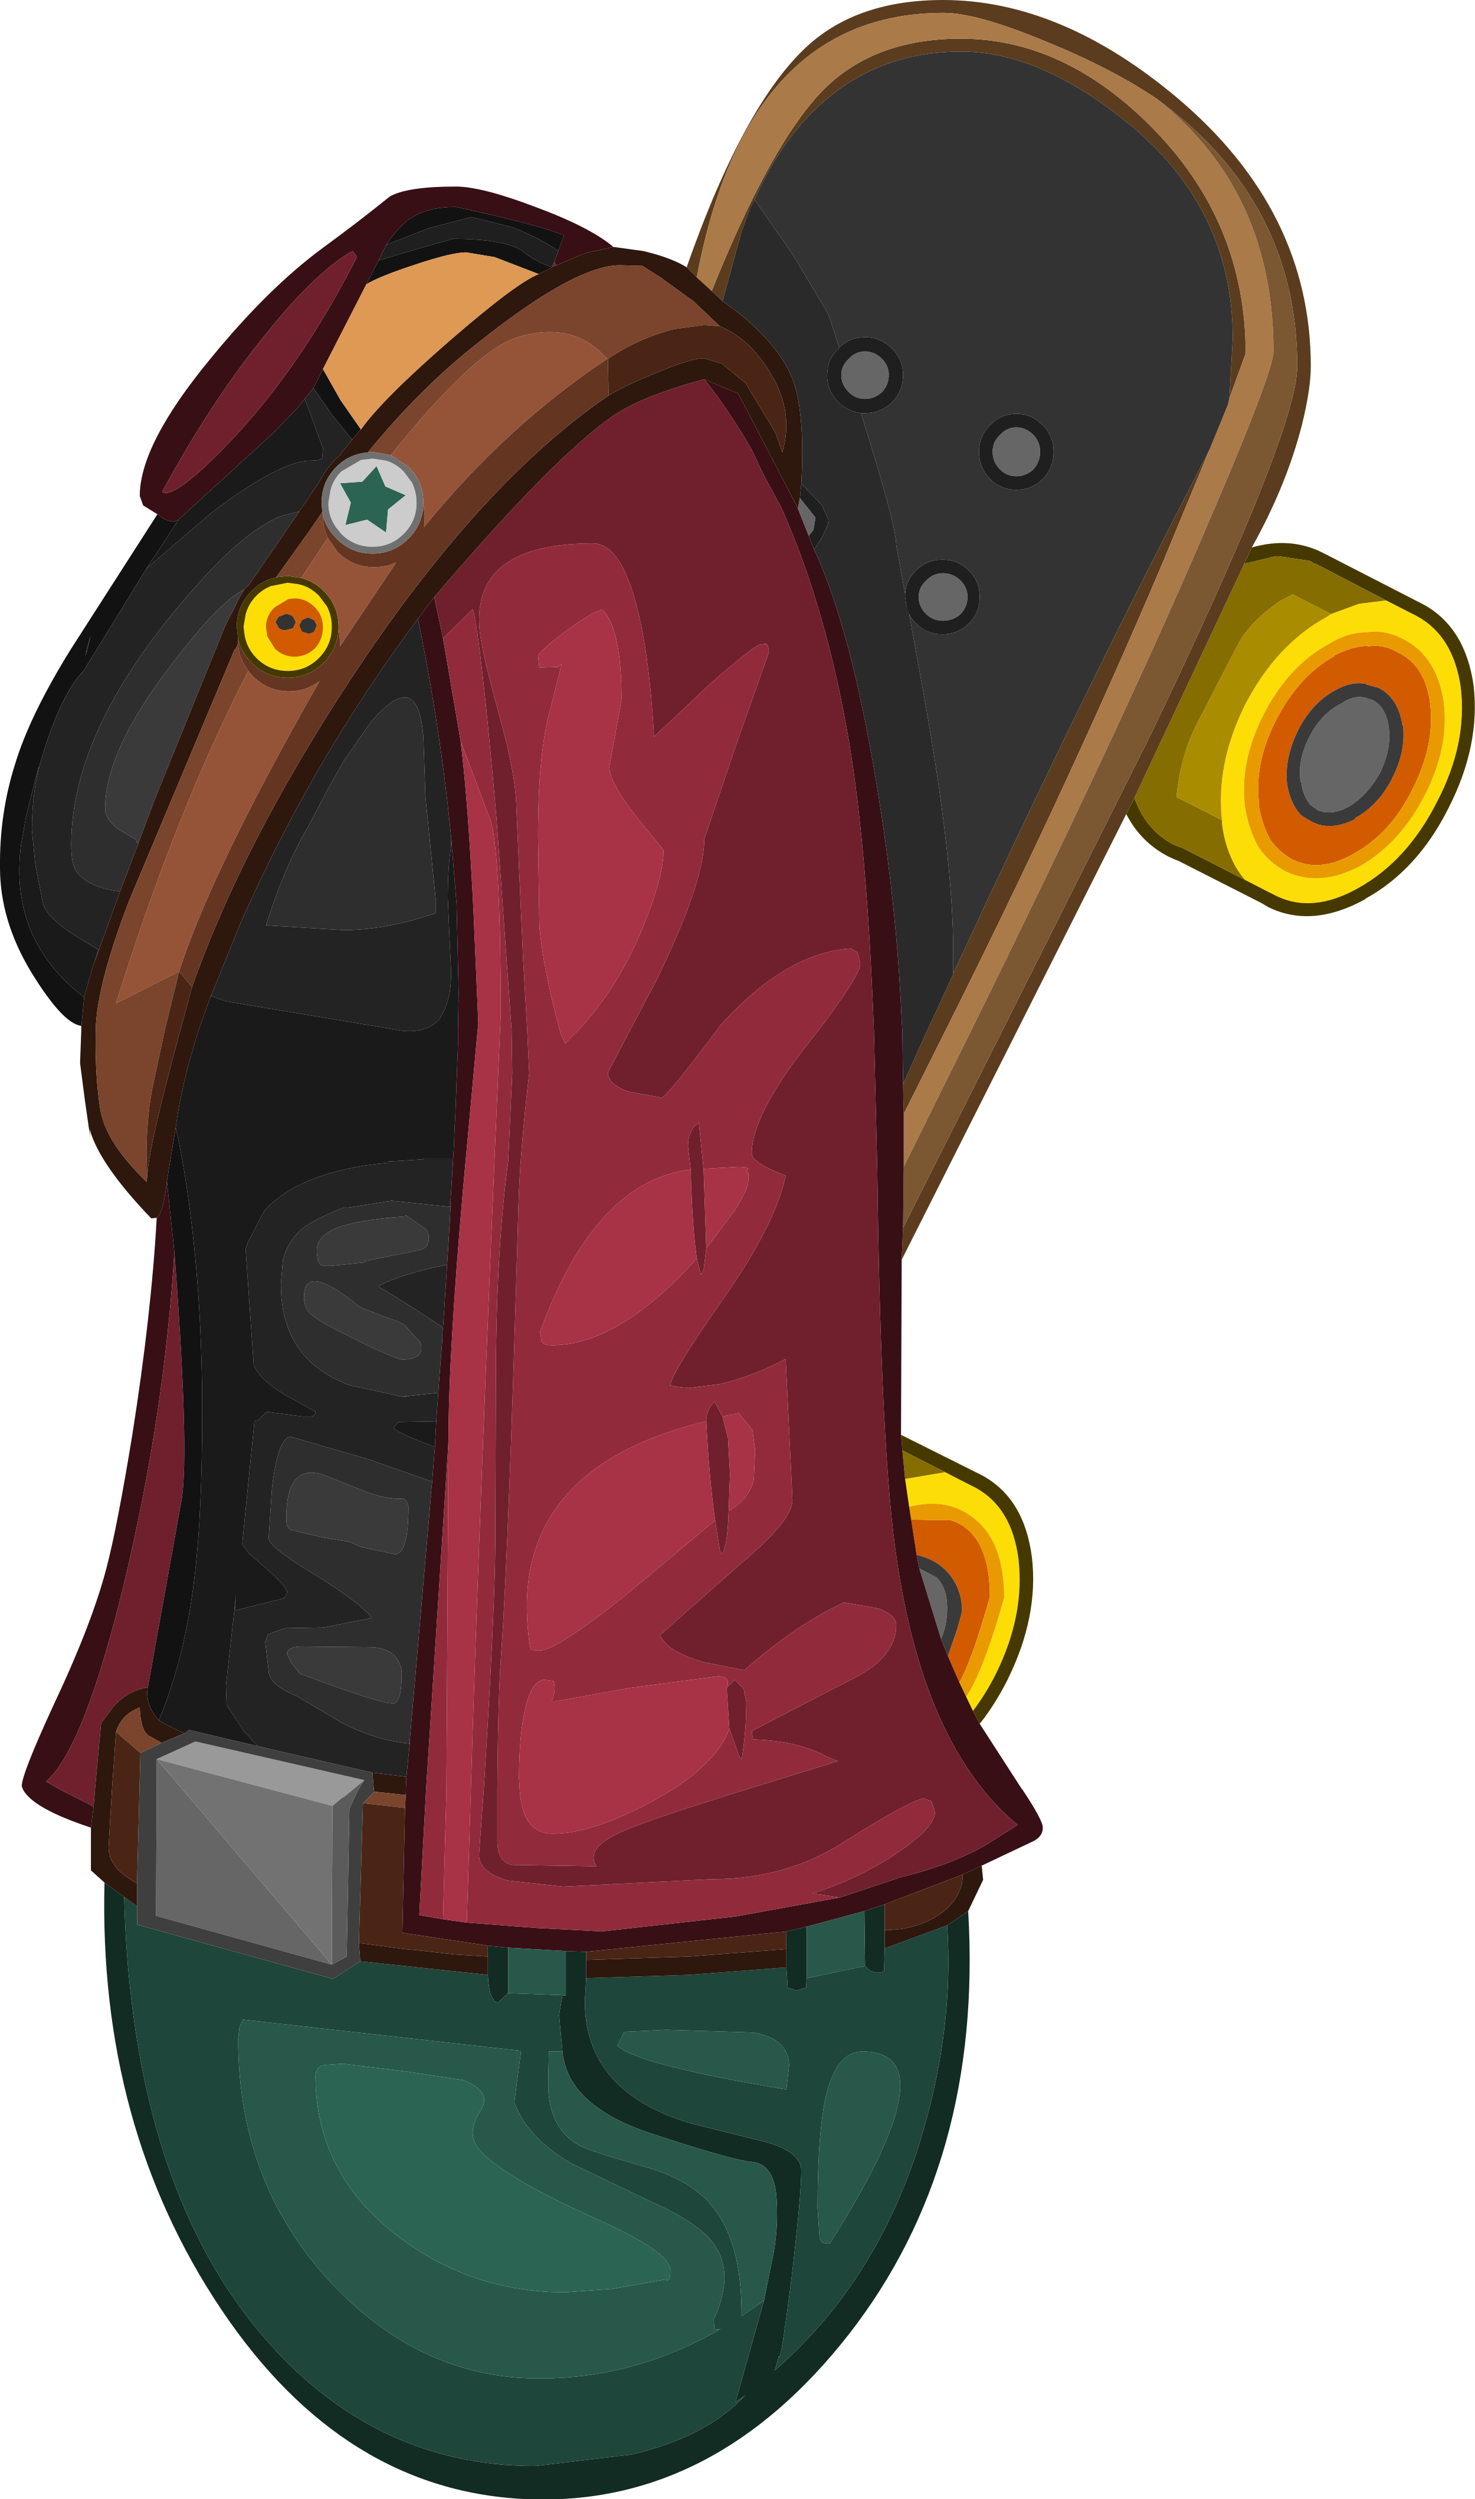 <?xml version="1.0" encoding="UTF-8" standalone="no"?>
<svg xmlns:ffdec="https://www.free-decompiler.com/flash" xmlns:xlink="http://www.w3.org/1999/xlink" ffdec:objectType="shape" height="184.2px" width="108.7px" xmlns="http://www.w3.org/2000/svg">
  <g transform="matrix(1.0, 0.0, 0.0, 1.0, 32.4, 146.55)">
    <path d="M26.4 -109.1 L26.55 -109.85 27.7 -108.4 27.55 -107.5 27.2 -107.05 26.4 -109.05 26.4 -109.1 M31.35 -120.65 Q32.05 -120.65 32.6 -120.1 33.1 -119.6 33.1 -118.9 33.1 -118.2 32.6 -117.65 32.05 -117.15 31.35 -117.15 30.65 -117.15 30.15 -117.65 29.6 -118.2 29.6 -118.9 29.6 -119.6 30.15 -120.1 30.65 -120.65 31.35 -120.65 M41.3 -114.5 Q41.8 -115.05 42.5 -115.05 43.2 -115.05 43.75 -114.5 44.25 -114.0 44.25 -113.25 44.25 -112.5 43.75 -111.95 43.2 -111.45 42.5 -111.45 41.8 -111.45 41.3 -111.95 40.75 -112.5 40.75 -113.25 40.75 -114.0 41.3 -114.5 M38.4 -103.75 Q38.9 -103.25 38.9 -102.55 38.9 -101.85 38.4 -101.3 37.85 -100.8 37.1 -100.8 36.35 -100.8 35.85 -101.3 35.3 -101.85 35.3 -102.55 35.3 -103.25 35.85 -103.75 36.35 -104.3 37.1 -104.3 37.85 -104.3 38.4 -103.75 M68.15 -95.15 L68.75 -94.95 Q69.75 -94.45 69.95 -92.9 70.15 -91.35 69.3 -89.6 68.4 -87.95 67.0 -87.1 65.7 -86.4 64.7 -86.85 L64.15 -87.25 Q63.6 -87.95 63.5 -88.9 L63.45 -88.95 Q63.2 -90.5 64.1 -92.25 64.95 -93.95 66.45 -94.7 67.35 -95.3 68.1 -95.15 L68.15 -95.15 M35.35 -30.95 L36.6 -30.3 Q37.4 -29.55 37.4 -28.0 37.4 -26.8 36.95 -25.75 L35.35 -30.95 M-7.95 -1.75 L-20.9 -5.35 -20.85 -16.9 -7.95 -1.75" fill="#666666" fill-rule="evenodd" stroke="none"/>
    <path d="M69.75 -102.3 L72.0 -101.15 Q74.7 -99.7 75.25 -95.9 75.75 -91.75 73.5 -87.45 71.3 -83.1 67.7 -81.1 64.25 -79.15 61.5 -80.6 L61.0 -80.85 59.35 -81.7 Q58.7 -82.45 58.3 -83.4 57.8 -84.55 57.65 -85.9 L57.65 -86.1 Q57.2 -90.25 59.35 -94.6 61.65 -99.05 65.4 -101.1 L65.7 -101.3 67.75 -102.05 69.75 -102.3 M65.45 -99.05 Q62.5 -97.4 60.7 -93.85 58.95 -90.4 59.35 -87.1 59.6 -85.5 60.3 -84.2 61.05 -83.0 62.4 -82.3 64.9 -81.15 67.9 -82.75 70.85 -84.5 72.6 -87.95 74.4 -91.45 74.0 -94.75 73.5 -98.2 71.0 -99.45 69.7 -100.15 68.3 -99.95 66.9 -99.95 65.45 -99.05 M34.3 -37.55 L37.25 -38.05 Q38.4 -37.45 39.5 -36.9 42.15 -35.45 42.65 -31.7 43.15 -27.55 41.0 -23.2 40.25 -21.7 39.3 -20.45 L38.8 -21.5 Q40.05 -23.3 41.6 -28.8 41.6 -33.0 39.3 -34.7 37.4 -36.2 34.6 -35.5 L34.3 -37.55 M-13.5 -102.65 Q-13.05 -103.1 -12.45 -103.35 L-11.2 -103.6 -10.45 -103.5 Q-9.6 -103.35 -8.9 -102.65 L-8.3 -101.85 Q-7.95 -101.15 -7.95 -100.35 -7.95 -99.0 -8.9 -98.05 -9.85 -97.1 -11.2 -97.1 -12.55 -97.1 -13.5 -98.05 L-13.55 -98.1 Q-14.3 -98.9 -14.4 -99.95 L-14.45 -100.35 -14.3 -101.25 Q-14.1 -102.05 -13.5 -102.65 M-12.15 -101.8 Q-12.8 -101.2 -12.8 -100.3 L-12.7 -99.65 -12.15 -98.75 Q-11.55 -98.15 -10.7 -98.15 -9.85 -98.15 -9.2 -98.75 -8.6 -99.4 -8.6 -100.3 -8.6 -101.2 -9.2 -101.8 -9.85 -102.45 -10.7 -102.45 L-11.15 -102.4 -12.15 -101.8" fill="#fcde06" fill-rule="evenodd" stroke="none"/>
    <path d="M70.95 -93.1 Q70.65 -95.1 69.2 -95.85 L68.3 -96.1 68.25 -96.15 Q67.15 -96.35 65.95 -95.65 64.25 -94.7 63.25 -92.7 62.25 -90.65 62.45 -88.8 62.65 -87.4 63.45 -86.5 L63.5 -86.45 64.25 -86.0 Q65.65 -85.25 67.5 -86.2 L67.45 -86.25 Q69.2 -87.2 70.2 -89.2 71.2 -91.15 71.0 -93.05 L70.95 -93.1 M71.7 -88.4 Q70.1 -85.15 67.4 -83.65 64.9 -82.2 62.85 -83.2 61.8 -83.8 61.2 -84.7 60.6 -85.8 60.35 -87.25 L60.4 -87.2 Q60.0 -90.25 61.6 -93.4 63.3 -96.75 65.95 -98.2 L65.95 -98.25 Q67.2 -98.9 68.35 -98.95 L68.4 -98.9 Q69.5 -99.1 70.55 -98.5 72.65 -97.55 73.0 -94.65 73.35 -91.65 71.7 -88.4 M35.15 -31.95 L34.75 -34.55 37.7 -34.5 Q40.55 -33.55 40.55 -28.85 39.2 -24.1 38.3 -22.55 L37.45 -24.5 38.15 -26.5 38.5 -27.8 Q38.5 -29.15 37.8 -30.2 36.9 -31.55 35.15 -31.95 M-12.15 -101.8 L-11.15 -102.4 -10.7 -102.45 Q-9.85 -102.45 -9.2 -101.8 -8.6 -101.2 -8.6 -100.3 -8.6 -99.4 -9.2 -98.75 -9.85 -98.15 -10.7 -98.15 -11.55 -98.15 -12.15 -98.75 L-12.7 -99.65 -12.8 -100.3 Q-12.8 -101.2 -12.15 -101.8 M-10.8 -101.1 Q-11.05 -101.3 -11.35 -101.3 L-11.85 -101.1 -11.9 -101.05 -12.05 -100.8 -12.1 -100.7 -11.85 -100.25 Q-11.65 -100.1 -11.35 -100.1 L-10.8 -100.25 -10.6 -100.7 -10.8 -101.1 M-10.15 -100.0 L-9.7 -99.85 Q-9.45 -99.85 -9.25 -100.0 L-9.05 -100.45 -9.25 -100.85 -9.7 -101.05 -10.15 -100.85 -10.35 -100.45 -10.15 -100.0" fill="#d25b00" fill-rule="evenodd" stroke="none"/>
    <path d="M65.45 -99.05 Q66.9 -99.95 68.3 -99.95 69.7 -100.15 71.0 -99.45 73.5 -98.2 74.0 -94.75 74.4 -91.45 72.6 -87.95 70.85 -84.5 67.9 -82.75 64.9 -81.15 62.4 -82.3 61.05 -83.0 60.3 -84.2 59.6 -85.5 59.35 -87.1 58.95 -90.4 60.7 -93.85 62.5 -97.4 65.45 -99.05 M71.7 -88.4 Q73.35 -91.65 73.0 -94.65 72.65 -97.55 70.55 -98.5 69.5 -99.1 68.4 -98.9 L68.35 -98.95 Q67.2 -98.9 65.95 -98.25 L65.95 -98.2 Q63.3 -96.75 61.6 -93.4 60.0 -90.25 60.4 -87.2 L60.35 -87.25 Q60.6 -85.8 61.2 -84.7 61.8 -83.8 62.85 -83.2 64.9 -82.2 67.4 -83.65 70.1 -85.15 71.7 -88.4 M34.6 -35.5 Q37.4 -36.2 39.3 -34.7 41.6 -33.0 41.6 -28.8 40.05 -23.3 38.8 -21.5 L38.3 -22.55 Q39.2 -24.1 40.55 -28.85 40.55 -33.55 37.7 -34.5 L34.75 -34.55 34.6 -35.5" fill="#e99a00" fill-rule="evenodd" stroke="none"/>
    <path d="M57.65 -86.1 L54.3 -87.8 Q54.6 -90.85 55.8 -93.2 L58.8 -99.0 Q59.7 -100.75 62.0 -102.3 L62.85 -102.75 Q64.3 -102.0 65.7 -101.3 L65.4 -101.1 Q61.65 -99.05 59.35 -94.6 57.2 -90.25 57.65 -86.1" fill="#aa8c00" fill-rule="evenodd" stroke="none"/>
    <path d="M59.85 -106.2 Q62.65 -107.0 65.0 -105.85 L65.1 -105.8 72.5 -102.0 Q75.6 -100.3 76.2 -96.0 76.7 -91.6 74.35 -87.0 72.05 -82.4 68.2 -80.3 L68.25 -80.3 Q64.3 -78.1 61.05 -79.7 L60.55 -80.0 54.45 -83.1 Q54.15 -83.2 53.75 -83.4 L53.65 -83.45 Q51.65 -84.5 50.6 -86.55 L51.2 -87.75 Q52.05 -85.35 54.1 -84.3 L54.2 -84.25 54.75 -84.05 59.35 -81.7 61.0 -80.85 61.5 -80.6 Q64.25 -79.15 67.7 -81.1 71.3 -83.1 73.5 -87.45 75.75 -91.75 75.25 -95.9 74.7 -99.7 72.0 -101.15 L69.75 -102.3 64.65 -104.95 64.55 -105.0 64.45 -105.0 64.25 -105.15 64.15 -105.2 63.9 -105.25 63.85 -105.25 61.85 -105.55 61.75 -105.55 61.6 -105.55 59.3 -105.0 59.85 -106.2 M34.0 -40.8 L40.0 -37.8 Q43.1 -36.1 43.65 -31.75 44.15 -27.4 41.85 -22.75 40.95 -20.95 39.8 -19.5 L39.3 -20.45 Q40.25 -21.7 41.0 -23.2 43.15 -27.55 42.65 -31.7 42.15 -35.45 39.5 -36.9 38.4 -37.45 37.25 -38.05 L34.1 -39.65 34.0 -40.8 M-14.85 -99.45 L-14.95 -100.35 Q-14.95 -101.9 -13.85 -103.0 -13.05 -103.8 -12.05 -104.0 L-11.2 -104.1 -10.2 -103.95 Q-9.25 -103.7 -8.55 -103.0 -7.45 -101.9 -7.45 -100.35 L-7.45 -100.25 Q-7.5 -98.75 -8.55 -97.7 -9.65 -96.6 -11.2 -96.6 -12.75 -96.6 -13.8 -97.65 L-13.85 -97.7 Q-14.55 -98.4 -14.8 -99.2 L-14.85 -99.45 M-13.5 -102.65 Q-14.1 -102.05 -14.3 -101.25 L-14.45 -100.35 -14.4 -99.95 Q-14.3 -98.9 -13.55 -98.1 L-13.5 -98.05 Q-12.55 -97.1 -11.2 -97.1 -9.85 -97.1 -8.9 -98.05 -7.95 -99.0 -7.95 -100.35 -7.95 -101.15 -8.3 -101.85 L-8.9 -102.65 Q-9.6 -103.35 -10.45 -103.5 L-11.2 -103.6 -12.45 -103.35 Q-13.05 -103.1 -13.5 -102.65" fill="#463900" fill-rule="evenodd" stroke="none"/>
    <path d="M70.95 -93.1 L71.0 -93.05 Q71.2 -91.15 70.2 -89.2 69.2 -87.2 67.45 -86.25 L67.5 -86.2 Q65.65 -85.25 64.25 -86.0 L63.5 -86.45 63.45 -86.5 Q62.65 -87.4 62.45 -88.8 62.25 -90.65 63.25 -92.7 64.25 -94.7 65.95 -95.65 67.15 -96.35 68.25 -96.15 L68.3 -96.1 69.2 -95.85 Q70.65 -95.1 70.95 -93.1 M68.15 -95.15 L68.1 -95.15 Q67.35 -95.3 66.45 -94.7 64.95 -93.95 64.1 -92.25 63.2 -90.5 63.45 -88.95 L63.5 -88.9 Q63.6 -87.95 64.15 -87.25 L64.7 -86.85 Q65.7 -86.4 67.0 -87.1 68.4 -87.95 69.3 -89.6 70.15 -91.35 69.95 -92.9 69.75 -94.45 68.75 -94.95 L68.15 -95.15 M35.15 -31.95 Q36.9 -31.55 37.8 -30.2 38.5 -29.15 38.5 -27.8 L38.15 -26.5 37.45 -24.5 36.95 -25.75 Q37.4 -26.8 37.4 -28.0 37.4 -29.55 36.6 -30.3 L35.35 -30.95 35.15 -31.95 M-14.4 -103.1 L-14.7 -102.6 -15.05 -101.9 -15.3 -101.4 -15.75 -100.55 -21.05 -87.5 -22.2 -84.4 -22.35 -84.5 -22.35 -84.65 -23.7 -85.45 Q-24.65 -86.2 -24.65 -86.95 -24.65 -91.25 -19.7 -97.65 -16.25 -102.2 -14.4 -103.1 M-2.5 -57.0 L-1.15 -56.05 Q-0.8 -55.85 -0.8 -55.3 -0.8 -54.65 -1.35 -54.45 L-5.5 -53.6 -5.6 -53.5 -8.0 -53.25 -8.65 -53.25 Q-9.05 -53.45 -9.05 -54.4 -9.05 -55.4 -7.7 -56.0 -6.15 -56.65 -2.5 -56.9 L-2.5 -57.0 M-1.35 -47.2 Q-1.35 -46.35 -2.75 -46.35 -3.1 -46.35 -5.35 -47.4 L-7.55 -48.5 Q-9.1 -49.3 -9.6 -49.8 -10.0 -50.25 -10.0 -50.95 -10.0 -53.6 -5.85 -50.2 L-4.05 -49.5 Q-2.65 -49.05 -2.5 -48.8 L-1.65 -47.85 Q-1.35 -47.65 -1.35 -47.2 M-2.65 -36.1 Q-2.3 -35.8 -2.3 -35.5 -2.3 -32.0 -3.3 -32.0 L-5.85 -32.55 -6.6 -32.9 -8.65 -33.25 -11.0 -33.8 Q-11.3 -33.95 -11.3 -34.65 -11.3 -38.75 -8.55 -37.85 L-5.8 -36.75 Q-3.95 -36.0 -2.65 -36.1 M-5.2 -25.15 Q-3.75 -25.15 -3.15 -24.3 -2.8 -23.8 -2.8 -23.2 -2.8 -21.0 -3.45 -21.0 -4.45 -21.0 -10.3 -23.2 L-10.9 -23.95 -11.25 -24.65 Q-11.25 -25.15 -10.25 -25.2 L-5.2 -25.15" fill="#3a3a3a" fill-rule="evenodd" stroke="none"/>
    <path d="M59.3 -105.0 L61.6 -105.55 61.75 -105.55 61.85 -105.55 63.85 -105.25 63.9 -105.25 64.15 -105.2 64.25 -105.15 64.45 -105.0 64.55 -105.0 64.65 -104.95 69.75 -102.3 67.75 -102.05 65.7 -101.3 Q64.3 -102.0 62.85 -102.75 L62.0 -102.3 Q59.7 -100.75 58.8 -99.0 L55.8 -93.2 Q54.6 -90.85 54.3 -87.8 L57.65 -86.1 57.65 -85.9 Q57.8 -84.55 58.3 -83.4 58.7 -82.45 59.35 -81.7 L54.75 -84.05 54.2 -84.25 54.1 -84.3 Q52.05 -85.35 51.2 -87.75 L59.3 -105.0 M37.25 -38.05 L34.3 -37.55 34.1 -39.65 37.25 -38.05" fill="#856d00" fill-rule="evenodd" stroke="none"/>
    <path d="M37.85 -74.8 Q47.05 -94.7 55.5 -111.0 L56.75 -113.45 53.25 -105.0 Q46.2 -88.4 37.3 -70.65 L34.2 -64.45 34.15 -66.65 35.95 -70.65 36.65 -72.15 37.55 -74.1 37.85 -74.75 37.85 -74.8 M58.2 -117.2 L58.45 -121.6 Q58.45 -131.35 50.45 -137.7 44.1 -142.75 38.45 -142.75 32.6 -142.75 28.4 -139.15 24.95 -136.2 22.85 -131.0 L22.8 -131.0 22.25 -129.5 20.85 -124.35 20.05 -125.1 Q24.45 -136.05 28.3 -139.95 32.05 -143.7 38.4 -143.7 46.0 -143.7 52.45 -137.2 59.4 -130.2 59.4 -120.5 L58.2 -117.2 M18.2 -126.85 Q22.45 -138.95 27.15 -143.2 30.85 -146.55 37.1 -146.55 45.8 -146.55 54.4 -139.3 64.2 -131.0 64.2 -119.55 64.2 -117.9 63.55 -115.25 62.4 -110.75 59.85 -106.2 L59.3 -105.0 51.2 -87.75 50.6 -86.55 34.05 -53.7 34.15 -56.05 41.5 -70.65 52.4 -92.4 Q63.2 -114.85 63.2 -119.55 63.2 -131.75 52.8 -139.3 49.45 -141.55 44.65 -143.5 39.6 -145.6 37.15 -145.6 22.6 -145.6 18.95 -126.1 L18.2 -126.85" fill="#5b3c1e" fill-rule="evenodd" stroke="none"/>
    <path d="M56.75 -113.45 L58.1 -116.75 58.2 -117.2 59.4 -120.5 Q59.4 -130.2 52.45 -137.2 46.0 -143.7 38.4 -143.7 32.05 -143.7 28.3 -139.95 24.45 -136.05 20.05 -125.1 L18.95 -126.1 Q22.6 -145.6 37.15 -145.6 39.6 -145.6 44.65 -143.5 49.45 -141.55 52.8 -139.3 61.45 -132.5 61.45 -120.65 61.45 -119.1 56.15 -106.85 49.95 -92.45 39.2 -70.65 L34.2 -60.55 34.2 -64.45 37.3 -70.65 Q46.2 -88.4 53.25 -105.0 L56.75 -113.45" fill="#ab7a49" fill-rule="evenodd" stroke="none"/>
    <path d="M52.8 -139.3 Q63.2 -131.75 63.2 -119.55 63.2 -114.85 52.4 -92.4 L41.5 -70.65 34.15 -56.05 34.2 -60.55 39.2 -70.65 Q49.95 -92.45 56.15 -106.85 61.45 -119.1 61.45 -120.65 61.45 -132.5 52.8 -139.3" fill="#7b5732" fill-rule="evenodd" stroke="none"/>
    <path d="M29.45 -120.95 L28.65 -123.4 26.05 -127.75 23.2 -131.85 22.85 -131.05 22.85 -131.0 Q24.95 -136.2 28.4 -139.15 32.6 -142.75 38.45 -142.75 44.1 -142.75 50.45 -137.7 58.45 -131.35 58.45 -121.6 L58.2 -117.2 58.1 -116.75 56.75 -113.45 55.5 -111.0 Q47.05 -94.7 37.85 -74.8 L37.85 -76.35 Q37.85 -83.15 35.75 -94.95 L34.6 -101.3 34.4 -101.9 Q34.55 -101.15 35.1 -100.6 35.9 -99.8 37.05 -99.8 38.2 -99.8 39.0 -100.6 39.8 -101.4 39.8 -102.55 39.8 -103.7 39.0 -104.5 38.2 -105.3 37.05 -105.3 35.9 -105.3 35.1 -104.5 34.3 -103.7 34.3 -102.6 L34.3 -102.8 33.65 -106.35 Q33.65 -107.85 31.05 -116.1 L31.35 -116.1 Q32.5 -116.1 33.35 -116.9 34.15 -117.75 34.15 -118.9 34.15 -120.05 33.35 -120.85 32.5 -121.7 31.35 -121.7 30.25 -121.7 29.45 -120.95 M42.5 -116.05 Q41.35 -116.05 40.55 -115.2 39.75 -114.4 39.75 -113.25 39.75 -112.1 40.55 -111.25 41.35 -110.45 42.5 -110.45 43.65 -110.45 44.45 -111.25 45.25 -112.1 45.25 -113.25 45.25 -114.4 44.45 -115.2 43.65 -116.05 42.5 -116.05 M-10.15 -100.0 L-10.35 -100.45 -10.15 -100.85 -9.7 -101.05 -9.25 -100.85 -9.05 -100.45 -9.25 -100.0 Q-9.45 -99.85 -9.7 -99.85 L-10.15 -100.0 M-10.8 -101.1 L-10.6 -100.7 -10.8 -100.25 -11.35 -100.1 Q-11.65 -100.1 -11.85 -100.25 L-12.1 -100.7 -12.05 -100.8 -11.9 -101.05 -11.85 -101.1 -11.35 -101.3 Q-11.05 -101.3 -10.8 -101.1" fill="#333333" fill-rule="evenodd" stroke="none"/>
    <path d="M29.45 -120.95 Q30.25 -121.7 31.35 -121.7 32.5 -121.7 33.35 -120.85 34.15 -120.05 34.15 -118.9 34.15 -117.75 33.35 -116.9 32.5 -116.1 31.35 -116.1 L31.05 -116.1 Q30.2 -116.2 29.55 -116.75 L29.4 -116.9 29.3 -117.0 Q28.55 -117.8 28.55 -118.9 L28.6 -119.35 28.6 -119.4 Q28.7 -120.1 29.2 -120.65 L29.4 -120.85 29.45 -120.95 M34.3 -102.6 Q34.3 -103.7 35.1 -104.5 35.9 -105.3 37.05 -105.3 38.2 -105.3 39.0 -104.5 39.8 -103.7 39.8 -102.55 39.8 -101.4 39.0 -100.6 38.2 -99.8 37.05 -99.8 35.9 -99.8 35.1 -100.6 34.55 -101.15 34.4 -101.9 L34.3 -102.55 34.3 -102.6 M26.65 -110.9 L28.15 -109.35 28.65 -108.25 Q28.65 -107.6 27.6 -106.05 L27.2 -107.05 27.55 -107.5 27.7 -108.4 26.55 -109.85 26.65 -110.9 M8.3 -126.85 Q7.15 -127.2 5.95 -128.15 4.45 -128.95 1.0 -128.95 L-1.5 -128.25 -4.5 -127.35 -3.95 -128.5 -0.75 -129.75 2.35 -130.55 5.35 -129.8 Q7.4 -129.0 8.75 -128.05 L8.45 -127.25 8.3 -126.9 8.3 -126.85 M31.35 -120.65 Q30.65 -120.65 30.15 -120.1 29.6 -119.6 29.6 -118.9 29.6 -118.2 30.15 -117.65 30.65 -117.15 31.35 -117.15 32.05 -117.15 32.6 -117.65 33.1 -118.2 33.1 -118.9 33.1 -119.6 32.6 -120.1 32.05 -120.65 31.35 -120.65 M38.4 -103.75 Q37.85 -104.3 37.1 -104.3 36.35 -104.3 35.85 -103.75 35.3 -103.25 35.3 -102.55 35.3 -101.85 35.85 -101.3 36.35 -100.8 37.1 -100.8 37.85 -100.8 38.4 -101.3 38.9 -101.85 38.9 -102.55 38.9 -103.25 38.4 -103.75 M41.3 -114.5 Q40.75 -114.0 40.75 -113.25 40.75 -112.5 41.3 -111.95 41.8 -111.45 42.5 -111.45 43.2 -111.45 43.75 -111.95 44.25 -112.5 44.25 -113.25 44.25 -114.0 43.75 -114.5 43.2 -115.05 42.5 -115.05 41.8 -115.05 41.3 -114.5 M42.5 -116.05 Q43.65 -116.05 44.45 -115.2 45.25 -114.4 45.25 -113.25 45.25 -112.1 44.45 -111.25 43.65 -110.45 42.5 -110.45 41.35 -110.45 40.55 -111.25 39.75 -112.1 39.75 -113.25 39.75 -114.4 40.55 -115.2 41.35 -116.05 42.5 -116.05 M-26.0 -98.55 L-26.1 -98.2 -26.0 -98.75 Q-25.45 -100.65 -26.0 -98.55" fill="#1f1f1f" fill-rule="evenodd" stroke="none"/>
    <path d="M27.6 -106.05 Q30.3 -100.25 32.2 -88.75 33.7 -79.75 34.05 -71.3 L34.1 -70.65 34.15 -66.65 34.2 -64.45 34.2 -60.55 34.15 -56.05 34.05 -53.7 34.0 -40.8 34.1 -39.65 34.3 -37.55 34.6 -35.5 34.75 -34.55 35.15 -31.95 35.35 -30.95 36.95 -25.75 37.45 -24.5 38.3 -22.55 38.8 -21.5 39.3 -20.45 39.8 -19.5 42.9 -14.7 42.95 -14.65 Q44.45 -12.4 44.45 -11.85 44.45 -11.2 43.75 -10.85 L39.95 -9.05 38.55 -8.4 32.8 -6.2 31.3 -5.7 27.05 -4.55 25.55 -4.2 10.8 -2.7 9.3 -2.75 5.05 -3.0 3.55 -3.15 -2.75 -4.1 -2.55 -13.3 -2.5 -14.25 -2.45 -15.6 -2.2 -18.05 -2.2 -18.3 -0.65 -36.2 -0.65 -36.45 -0.55 -37.35 -0.35 -39.9 -0.25 -41.8 -0.1 -43.9 -0.05 -44.65 0.2 -47.85 0.2 -48.35 0.25 -48.7 0.55 -53.35 0.6 -54.1 0.75 -56.55 0.8 -57.6 0.8 -58.0 1.0 -61.2 1.05 -62.05 1.1 -63.4 1.15 -64.2 1.35 -69.5 1.35 -70.45 1.35 -70.65 1.4 -73.35 1.25 -79.85 0.85 -84.8 Q0.1 -92.65 -1.6 -100.95 L-0.4 -102.55 0.25 -99.5 1.55 -91.9 Q2.1 -87.45 2.5 -79.25 L2.85 -71.1 2.8 -70.65 1.75 -59.2 Q0.65 -46.75 0.65 -40.3 L-1.0 -14.65 -1.5 -5.4 0.25 -5.1 2.0 -4.85 7.2 -4.45 11.95 -4.2 21.8 -5.3 29.5 -6.7 34.0 -8.2 Q37.5 -9.05 40.05 -10.45 L42.6 -12.05 Q41.2 -13.2 40.05 -14.65 35.35 -20.45 33.7 -31.55 32.5 -39.3 32.25 -60.35 L32.0 -70.65 Q31.5 -83.85 30.2 -91.7 28.55 -101.55 25.2 -109.1 L23.8 -111.7 23.0 -113.4 Q21.4 -116.2 19.5 -118.6 L22.0 -117.55 26.4 -109.1 26.4 -109.05 27.2 -107.05 27.6 -106.05 M-25.7 -11.85 Q-29.95 -13.25 -30.7 -14.65 L-30.8 -14.9 Q-30.8 -15.8 -28.4 -21.0 -25.6 -26.95 -24.55 -31.0 -23.75 -34.05 -22.65 -40.8 -21.25 -49.65 -20.85 -56.8 -20.35 -57.2 -20.1 -59.5 L-19.55 -54.3 Q-20.25 -42.6 -23.15 -30.3 -26.15 -17.75 -29.0 -15.25 L-27.95 -14.65 -25.5 -13.4 -25.7 -11.85 M-20.8 -108.65 L-21.85 -109.3 -22.1 -110.0 Q-22.1 -113.8 -16.9 -120.1 -12.65 -125.3 -8.65 -128.25 -5.85 -130.3 -3.7 -132.05 -2.45 -132.8 1.2 -132.8 3.1 -132.8 7.05 -131.3 11.1 -129.8 12.8 -128.35 L11.0 -127.95 10.75 -127.9 8.6 -127.0 8.45 -127.25 8.75 -128.05 9.15 -129.2 Q7.65 -129.9 1.2 -131.3 -0.9 -131.3 -2.15 -130.45 -2.95 -129.95 -3.95 -128.5 L-4.5 -127.35 -5.4 -125.6 -8.6 -119.35 -9.3 -117.95 -9.95 -117.15 -10.55 -116.4 -12.25 -114.65 -19.25 -108.25 Q-19.8 -107.85 -20.8 -108.65 M-6.4 -128.05 Q-9.05 -126.6 -12.75 -122.0 -16.8 -117.05 -20.45 -110.3 -19.6 -109.65 -15.35 -114.1 -10.2 -119.55 -6.1 -127.6 L-6.4 -128.05" fill="#380f15" fill-rule="evenodd" stroke="none"/>
    <path d="M8.3 -126.9 L8.45 -127.25 8.6 -127.0 8.3 -126.9 M-0.4 -102.55 Q8.3 -112.75 12.7 -115.85 14.85 -117.35 19.5 -118.6 21.4 -116.2 23.0 -113.4 L23.8 -111.7 25.2 -109.1 Q28.55 -101.55 30.2 -91.7 31.5 -83.85 32.0 -70.65 L32.25 -60.35 Q32.5 -39.3 33.7 -31.55 35.35 -20.45 40.05 -14.65 41.2 -13.2 42.6 -12.05 L40.05 -10.45 Q37.5 -9.05 34.0 -8.2 L29.5 -6.7 27.45 -7.0 Q30.7 -8.0 33.6 -9.9 36.5 -11.85 36.5 -13.0 L36.25 -13.8 35.65 -14.0 Q34.45 -13.75 29.65 -10.7 25.45 -8.05 20.05 -8.05 L9.1 -7.5 5.05 -7.95 Q2.9 -8.55 2.9 -9.85 L3.25 -14.65 Q4.05 -27.45 4.1 -32.65 L4.15 -46.75 Q4.25 -55.05 5.05 -60.95 L5.35 -67.5 5.3 -70.65 4.2 -86.1 Q3.05 -99.35 2.45 -101.65 L0.25 -99.5 -0.4 -102.55 M15.0 -99.7 Q13.75 -106.5 11.3 -106.5 2.3 -106.5 2.95 -100.05 3.1 -98.5 4.4 -93.8 5.6 -89.5 5.65 -87.1 L6.15 -75.85 6.45 -70.65 6.6 -67.45 Q5.9 -61.5 5.8 -57.5 5.1 -32.75 4.55 -24.9 4.3 -21.75 4.25 -14.65 L4.25 -10.9 Q4.25 -9.25 5.4 -9.1 L11.55 -9.0 Q10.65 -10.4 13.65 -11.65 15.45 -12.45 22.55 -14.65 L29.35 -16.75 28.6 -17.05 Q26.45 -18.25 23.1 -18.35 L23.0 -18.9 23.15 -19.05 30.4 -22.8 Q33.65 -24.4 33.65 -26.8 33.65 -27.5 32.35 -28.0 L29.8 -28.45 Q26.25 -26.8 22.45 -23.45 L19.45 -24.05 Q16.7 -24.85 16.25 -26.05 L22.3 -31.4 Q26.0 -34.5 26.0 -36.0 L25.5 -46.4 Q23.2 -45.15 20.7 -44.55 L18.35 -44.25 17.4 -44.35 17.0 -44.45 Q17.1 -45.4 20.85 -50.75 24.75 -56.3 25.5 -59.9 23.0 -60.85 23.0 -61.55 23.0 -64.3 27.0 -69.45 L27.95 -70.65 Q31.0 -74.7 31.0 -75.5 L30.8 -76.35 30.3 -76.65 Q25.55 -76.35 20.7 -71.0 L20.45 -70.65 Q16.7 -65.65 16.35 -65.65 L13.9 -66.1 Q12.4 -66.65 12.4 -67.5 L14.05 -70.65 15.95 -74.25 Q19.5 -81.5 19.5 -84.7 L21.9 -91.8 24.25 -98.45 Q24.25 -99.05 24.05 -99.1 L23.6 -99.05 Q23.05 -98.85 20.1 -96.3 L15.8 -92.25 Q15.55 -96.65 15.0 -99.7 M18.5 -60.35 L18.3 -62.05 Q18.3 -63.25 19.1 -63.8 L19.45 -60.4 19.65 -54.55 19.45 -52.95 19.25 -52.6 18.95 -53.8 Q18.6 -56.25 18.5 -60.35 M20.85 -42.15 L21.25 -40.55 21.4 -37.9 21.3 -35.2 Q21.2 -32.3 20.75 -32.0 L20.65 -32.3 20.3 -34.5 Q19.85 -37.7 19.65 -41.8 19.65 -42.65 20.25 -43.25 L20.85 -42.15 M21.35 -19.15 L21.15 -22.15 21.75 -22.75 22.4 -22.1 22.6 -21.1 Q22.6 -18.95 22.25 -16.85 L22.05 -17.15 21.35 -19.15 M-6.4 -128.05 L-6.1 -127.6 Q-10.2 -119.55 -15.35 -114.1 -19.6 -109.65 -20.45 -110.3 -16.8 -117.05 -12.75 -122.0 -9.05 -126.6 -6.4 -128.05 M-19.55 -54.3 Q-18.45 -39.8 -19.0 -36.1 L-21.5 -22.2 Q-23.05 -21.9 -24.05 -20.75 L-24.95 -19.55 -25.4 -14.65 -25.5 -13.4 -27.95 -14.65 -29.0 -15.25 Q-26.15 -17.75 -23.15 -30.3 -20.25 -42.6 -19.55 -54.3" fill="#70202d" fill-rule="evenodd" stroke="none"/>
    <path d="M38.95 -5.7 Q40.05 12.8 30.15 25.5 20.25 38.15 6.6 37.65 -7.05 37.15 -16.1 23.65 -25.15 10.15 -24.7 -7.8 L-23.25 -6.75 Q-22.7 14.0 -13.3 25.3 -5.05 35.2 7.05 35.2 L14.15 34.35 Q19.7 33.05 22.5 30.0 L21.8 30.5 23.9 23.0 24.6 19.55 Q25.0 17.35 24.8 15.15 24.55 12.95 23.05 12.8 21.5 12.65 15.45 10.65 9.4 8.6 9.05 4.65 L8.8 1.95 9.05 0.5 9.3 0.55 9.3 -2.75 10.8 -2.7 10.8 -2.1 10.8 -0.75 10.7 0.95 Q10.7 7.7 18.7 10.0 L24.15 11.35 Q26.65 12.1 26.65 13.4 26.65 15.35 25.9 21.6 25.1 27.85 25.0 27.1 L24.7 28.15 Q32.5 21.35 35.65 10.45 37.9 2.7 37.4 -4.65 L38.95 -5.7 M3.55 -3.15 L5.05 -3.0 5.05 0.35 4.3 1.05 Q3.65 0.95 3.55 -1.0 L3.55 -2.35 3.55 -3.15 M25.55 -4.2 L27.05 -4.55 27.05 -0.75 27.0 -0.05 26.3 0.15 25.65 -0.05 25.55 -1.55 25.55 -2.9 25.55 -4.2 M31.3 -5.7 L32.8 -6.2 32.8 -4.3 32.8 -2.95 32.75 -1.25 Q31.95 -0.95 31.35 -1.65 L31.3 -5.7" fill="#122c24" fill-rule="evenodd" stroke="none"/>
    <path d="M-5.85 -2.0 L3.55 -1.0 Q3.65 0.95 4.3 1.05 L5.05 0.35 9.05 0.5 8.8 1.95 9.05 4.65 8.05 4.65 8.0 7.05 Q8.0 10.25 10.25 11.55 10.9 11.95 15.15 13.15 18.45 14.1 20.0 15.95 22.25 18.55 22.25 24.0 L22.25 24.15 23.9 23.0 21.8 30.5 22.5 30.0 Q19.7 33.05 14.15 34.35 L7.05 35.2 Q-5.05 35.2 -13.3 25.3 -22.7 14.0 -23.25 -6.75 L-22.3 -6.05 -22.3 -4.7 -7.85 -0.7 -5.85 -2.0 M10.8 -0.75 L18.4 -1.0 25.55 -1.55 25.65 -0.05 26.3 0.15 27.0 -0.05 27.05 -0.75 31.35 -1.65 Q31.95 -0.95 32.75 -1.25 L32.8 -2.95 37.4 -4.65 Q37.9 2.7 35.65 10.45 32.5 21.35 24.7 28.15 L25.0 27.1 Q25.1 27.85 25.9 21.6 26.65 15.35 26.65 13.4 26.65 12.1 24.15 11.35 L18.7 10.0 Q10.7 7.7 10.7 0.95 L10.8 -0.75 M25.75 5.7 Q25.75 3.7 23.1 3.25 L16.7 3.05 13.6 3.2 13.1 4.2 Q14.4 5.6 25.55 7.45 L25.75 5.7 M28.0 18.4 L28.1 18.6 Q28.15 18.8 28.75 18.8 37.75 4.65 31.15 4.65 29.3 4.65 28.5 7.8 27.85 10.5 27.85 16.2 L28.0 18.4 M5.5 8.4 L6.0 4.6 -14.5 2.3 -14.75 2.85 -14.85 3.7 Q-14.85 14.5 -7.85 21.85 -1.3 28.75 7.35 28.75 14.4 28.75 20.7 25.1 L20.25 25.15 20.2 24.4 Q21.75 21.05 20.25 18.9 19.15 17.3 15.65 15.75 L9.7 12.9 Q6.45 11.0 5.5 8.4" fill="#1e463a" fill-rule="evenodd" stroke="none"/>
    <path d="M5.05 -3.0 L9.3 -2.75 9.3 0.55 9.05 0.5 5.05 0.35 5.05 -3.0 M27.05 -4.55 L31.3 -5.7 31.35 -1.65 27.05 -0.75 27.05 -4.55 M28.0 18.4 L27.85 16.2 Q27.85 10.5 28.5 7.8 29.3 4.65 31.15 4.65 37.75 4.65 28.75 18.8 28.15 18.8 28.1 18.6 L28.0 18.4 M25.75 5.7 L25.55 7.45 Q14.4 5.6 13.1 4.2 L13.6 3.2 16.7 3.05 23.1 3.25 Q25.75 3.7 25.75 5.7 M9.05 4.65 Q9.4 8.6 15.45 10.65 21.5 12.65 23.05 12.8 24.55 12.95 24.8 15.15 25.0 17.35 24.6 19.55 L23.9 23.0 22.25 24.15 22.25 24.0 Q22.25 18.55 20.0 15.95 18.45 14.1 15.15 13.15 10.9 11.95 10.25 11.55 8.0 10.25 8.0 7.05 L8.05 4.65 9.05 4.65 M1.7 6.75 L-2.65 6.1 -7.15 5.55 -8.5 5.65 Q-9.15 5.8 -9.15 6.45 -9.15 13.6 -3.1 18.25 2.35 22.4 9.25 22.4 L12.7 22.15 16.65 21.45 Q17.0 21.75 17.0 20.75 17.0 19.4 11.25 16.85 4.6 13.85 2.9 11.85 1.9 10.65 3.05 8.95 3.9 7.6 1.7 6.75 M5.5 8.4 Q6.45 11.0 9.7 12.9 L15.65 15.75 Q19.15 17.3 20.25 18.9 21.75 21.05 20.2 24.4 L20.25 25.15 20.7 25.1 Q14.4 28.75 7.35 28.75 -1.3 28.75 -7.85 21.85 -14.85 14.5 -14.85 3.7 L-14.75 2.85 -14.5 2.3 6.0 4.6 5.5 8.4" fill="#275849" fill-rule="evenodd" stroke="none"/>
    <path d="M1.7 6.75 Q3.9 7.6 3.05 8.95 1.9 10.65 2.9 11.85 4.6 13.85 11.25 16.85 17.0 19.4 17.0 20.75 17.0 21.75 16.65 21.45 L12.7 22.15 9.25 22.4 Q2.35 22.4 -3.1 18.25 -9.15 13.6 -9.15 6.45 -9.15 5.8 -8.5 5.65 L-7.15 5.55 -2.65 6.1 1.7 6.75 M-4.65 -112.25 L-4.65 -112.2 -4.0 -110.7 -2.5 -110.05 -3.8 -109.0 -3.95 -107.3 -5.35 -108.25 -6.95 -107.85 -6.55 -109.5 -7.35 -110.95 -7.1 -110.95 -5.7 -111.05 -4.65 -112.2 -4.65 -112.25" fill="#2c6453" fill-rule="evenodd" stroke="none"/>
    <path d="M-26.4 -70.9 L-26.45 -70.95 Q-27.8 -71.15 -30.1 -74.9 -32.4 -78.7 -32.4 -82.6 -32.45 -86.55 -31.3 -90.2 -30.2 -93.85 -27.15 -98.75 L-20.8 -108.65 Q-19.8 -107.85 -19.25 -108.25 L-19.8 -107.4 -20.15 -106.85 -20.45 -106.4 -20.7 -106.0 -21.15 -105.35 -21.35 -105.05 -21.6 -104.65 -26.25 -97.1 Q-28.05 -95.25 -29.55 -89.9 L-29.55 -90.05 -29.8 -89.1 -30.45 -86.5 -30.5 -86.25 -30.85 -84.3 Q-31.75 -77.3 -26.2 -73.05 L-26.4 -70.9 M7.3 -126.35 L4.05 -127.6 1.95 -127.95 Q0.9 -127.95 -1.8 -127.05 -4.4 -126.2 -5.4 -125.6 L-4.5 -127.35 -1.5 -128.25 1.0 -128.95 Q4.45 -128.95 5.95 -128.15 7.15 -127.2 8.3 -126.85 L7.3 -126.35 M-8.6 -119.35 L-7.3 -117.05 -5.8 -114.9 -6.45 -114.15 -7.95 -116.0 -9.3 -117.95 -8.6 -119.35 M8.75 -128.05 Q7.4 -129.0 5.35 -129.8 L2.35 -130.55 -0.75 -129.75 -3.95 -128.5 Q-2.95 -129.95 -2.15 -130.45 -0.9 -131.3 1.2 -131.3 7.65 -129.9 9.15 -129.2 L8.75 -128.05 M-19.45 -63.45 Q-18.85 -60.8 -18.4 -57.3 -17.5 -50.45 -17.5 -42.5 -17.5 -35.0 -18.05 -30.45 -18.75 -24.4 -20.7 -19.75 -21.75 -21.0 -21.5 -22.2 L-19.0 -36.1 Q-18.45 -39.8 -19.55 -54.3 L-20.1 -59.5 -19.45 -63.45 M-26.0 -98.55 Q-25.45 -100.65 -26.0 -98.75 L-26.1 -98.2 -26.0 -98.55" fill="#121212" fill-rule="evenodd" stroke="none"/>
    <path d="M20.85 -124.35 L21.95 -123.55 Q24.95 -121.15 25.95 -118.75 26.95 -116.3 26.65 -110.9 L26.55 -109.85 26.4 -109.1 22.0 -117.55 19.5 -118.6 Q14.85 -117.35 12.7 -115.85 8.3 -112.75 -0.4 -102.55 L-1.6 -100.95 Q-8.95 -91.1 -14.05 -79.9 L-14.6 -78.7 -16.85 -73.15 -17.1 -72.5 -17.75 -70.65 Q-19.05 -66.6 -19.45 -63.45 L-20.1 -59.5 Q-20.35 -57.2 -20.85 -56.8 L-21.25 -56.75 Q-25.1 -60.75 -25.8 -63.35 L-25.75 -62.7 -26.15 -65.5 -26.5 -68.2 -26.4 -70.9 -26.2 -73.05 -25.55 -75.35 -25.45 -75.6 -23.55 -80.85 -22.2 -84.4 -21.05 -87.5 -15.75 -100.55 -15.3 -101.4 -15.05 -101.9 -14.7 -102.6 -14.4 -103.1 -14.05 -103.45 -10.35 -108.85 -8.9 -111.0 Q-8.2 -112.3 -7.4 -112.95 L-6.45 -114.15 -5.8 -114.9 Q-4.2 -117.15 0.75 -121.45 5.65 -125.7 7.3 -126.35 L8.3 -126.85 8.3 -126.9 8.6 -127.0 10.75 -127.9 11.0 -127.95 12.8 -128.35 15.0 -128.05 Q17.1 -127.55 18.2 -126.85 L18.95 -126.1 20.05 -125.1 20.85 -124.35 M39.95 -9.05 L40.05 -8.0 38.95 -5.7 37.4 -4.65 32.8 -2.95 32.8 -4.3 Q35.2 -4.3 36.9 -5.5 38.55 -6.7 38.55 -8.4 L39.95 -9.05 M-24.7 -7.8 L-25.7 -8.7 -25.7 -11.85 -25.5 -13.4 -25.4 -14.65 -24.95 -19.55 -24.05 -20.75 Q-23.05 -21.9 -21.5 -22.2 -21.75 -21.0 -20.7 -19.75 -19.55 -19.1 -18.8 -18.8 L-20.5 -18.1 -21.4 -18.6 Q-22.05 -19.0 -22.1 -20.7 -23.45 -20.2 -23.85 -18.9 L-24.15 -14.65 -24.4 -10.4 Q-24.4 -8.85 -22.3 -7.75 L-22.3 -6.05 -23.25 -6.75 -24.7 -7.8 M20.65 -122.5 L18.7 -124.35 16.35 -126.05 14.95 -126.95 13.3 -127.0 Q10.05 -127.0 3.1 -121.5 -1.35 -118.05 -5.3 -113.2 -6.65 -113.1 -7.6 -112.15 -8.7 -111.05 -8.7 -109.5 L-8.65 -108.8 -9.65 -107.35 -12.05 -104.0 Q-13.05 -103.8 -13.85 -103.0 -14.95 -101.9 -14.95 -100.35 L-14.85 -99.45 -14.85 -99.35 -14.85 -99.1 -15.1 -98.6 -15.1 -98.7 -22.85 -80.25 Q-25.25 -74.05 -25.35 -70.65 L-25.35 -70.55 Q-25.4 -67.15 -25.0 -64.75 -24.6 -62.35 -21.6 -59.45 L-21.55 -59.85 Q-21.45 -62.05 -19.1 -70.65 L-18.25 -73.8 Q-14.55 -84.3 -6.65 -96.35 2.9 -110.9 12.45 -117.4 13.6 -118.1 15.9 -119.05 18.55 -120.15 19.45 -120.15 L20.8 -119.75 22.55 -118.3 24.75 -114.65 25.25 -113.2 Q26.1 -116.1 24.5 -118.85 22.9 -121.6 20.65 -122.5 M-2.45 -15.6 L-2.5 -14.25 -4.8 -14.5 -4.85 -14.6 -4.85 -14.65 -4.95 -15.9 -2.45 -15.6 M3.55 -2.35 L3.55 -1.0 -5.85 -2.0 -5.95 -3.35 -2.6 -2.9 -1.05 -2.75 1.1 -2.5 3.55 -2.35 M10.8 -0.75 L10.8 -2.1 18.4 -2.35 25.55 -2.9 25.55 -1.55 18.4 -1.0 10.8 -0.75" fill="#2e170d" fill-rule="evenodd" stroke="none"/>
    <path d="M-3.6 -113.0 Q2.6 -120.75 5.75 -121.7 9.85 -122.95 12.35 -120.1 4.85 -115.1 -1.15 -107.7 L-1.1 -108.5 -1.2 -109.4 -1.2 -109.5 Q-1.2 -111.05 -2.3 -112.15 L-3.6 -113.0 M-7.45 -100.25 L-7.45 -100.35 Q-7.45 -101.9 -8.55 -103.0 -9.25 -103.7 -10.2 -103.95 L-8.25 -106.9 -7.5 -105.85 Q-6.4 -104.75 -4.85 -104.75 -3.95 -104.75 -3.2 -105.1 L-7.35 -98.9 -7.35 -99.35 -7.45 -100.25 M-14.1 -97.1 L-13.75 -96.7 Q-12.65 -95.6 -11.1 -95.6 -9.85 -95.6 -8.85 -96.35 -16.8 -82.4 -19.2 -74.95 L-23.85 -72.6 Q-19.4 -86.85 -14.1 -97.1" fill="#955438" fill-rule="evenodd" stroke="none"/>
    <path d="M-5.3 -113.2 Q-1.35 -118.05 3.1 -121.5 10.05 -127.0 13.3 -127.0 L14.95 -126.95 16.35 -126.05 18.7 -124.35 20.65 -122.5 19.5 -122.6 17.3 -122.3 Q14.7 -121.65 12.4 -120.1 L12.35 -120.1 Q9.85 -122.95 5.75 -121.7 2.6 -120.75 -3.6 -113.0 L-4.95 -113.25 -5.3 -113.2 M-21.55 -59.85 L-21.6 -59.45 Q-24.6 -62.35 -25.0 -64.75 -25.4 -67.15 -25.35 -70.55 L-25.35 -70.65 Q-25.25 -74.05 -22.85 -80.25 L-15.1 -98.7 -15.1 -98.6 -14.85 -99.1 Q-14.8 -98.0 -14.1 -97.1 -19.4 -86.85 -23.85 -72.6 L-19.2 -74.95 -20.25 -70.65 -21.2 -66.2 Q-21.6 -64.0 -21.6 -61.45 L-21.55 -59.85 M-12.05 -104.0 L-9.65 -107.35 -8.65 -108.8 -8.6 -108.6 -8.6 -108.5 Q-8.6 -107.6 -8.25 -106.9 L-10.2 -103.95 -11.2 -104.1 -12.05 -104.0 M12.4 -120.1 L12.7 -120.3 12.55 -120.2 12.4 -120.1 M-2.5 -14.25 L-2.55 -13.3 -5.65 -13.65 -4.8 -14.5 -2.5 -14.25 M-23.85 -18.9 Q-23.45 -20.2 -22.1 -20.7 -22.05 -19.0 -21.4 -18.6 L-20.5 -18.1 -22.05 -17.35 -23.85 -18.9" fill="#7b442c" fill-rule="evenodd" stroke="none"/>
    <path d="M-20.85 -16.9 L-18.0 -18.2 -5.55 -15.35 -6.4 -14.65 -6.7 -14.4 -7.0 -14.15 -7.25 -14.0 -7.9 -13.45 -20.85 -16.9" fill="#999999" fill-rule="evenodd" stroke="none"/>
    <path d="M0.25 -99.5 L2.45 -101.65 Q3.05 -99.35 4.2 -86.1 L5.3 -70.65 5.35 -67.5 5.05 -60.95 Q4.25 -55.05 4.15 -46.75 L4.1 -32.65 Q4.05 -27.45 3.25 -14.65 L2.9 -9.85 Q2.9 -8.55 5.05 -7.95 L9.1 -7.5 20.05 -8.05 Q25.45 -8.05 29.65 -10.7 34.45 -13.75 35.65 -14.0 L36.25 -13.8 36.5 -13.0 Q36.5 -11.85 33.6 -9.9 30.7 -8.0 27.45 -7.0 L29.5 -6.7 21.8 -5.3 11.95 -4.2 7.2 -4.45 2.0 -4.85 2.3 -14.65 Q2.85 -33.6 4.45 -70.65 L4.5 -71.8 Q4.5 -83.1 3.8 -85.95 L1.55 -91.9 0.25 -99.5 M15.0 -99.7 Q15.55 -96.65 15.8 -92.25 L20.1 -96.3 Q23.05 -98.85 23.6 -99.05 L24.05 -99.1 Q24.25 -99.05 24.25 -98.45 L21.9 -91.8 19.5 -84.7 Q19.5 -81.5 15.95 -74.25 L14.05 -70.65 12.4 -67.5 Q12.4 -66.65 13.9 -66.1 L16.35 -65.65 Q16.7 -65.65 20.45 -70.65 L20.7 -71.0 Q25.55 -76.35 30.3 -76.65 L30.8 -76.35 31.0 -75.5 Q31.0 -74.7 27.95 -70.65 L27.0 -69.45 Q23.0 -64.3 23.0 -61.55 23.0 -60.85 25.5 -59.9 24.75 -56.3 20.85 -50.75 17.1 -45.4 17.0 -44.45 L17.4 -44.35 18.35 -44.25 20.7 -44.55 Q23.2 -45.15 25.5 -46.4 L26.0 -36.0 Q26.0 -34.5 22.3 -31.4 L16.25 -26.05 Q16.7 -24.85 19.45 -24.05 L22.45 -23.45 Q26.25 -26.8 29.8 -28.45 L32.35 -28.0 Q33.65 -27.5 33.65 -26.8 33.65 -24.4 30.4 -22.8 L23.15 -19.05 23.0 -18.9 23.1 -18.35 Q26.45 -18.25 28.6 -17.05 L29.35 -16.75 22.55 -14.65 Q15.45 -12.45 13.65 -11.65 10.65 -10.4 11.55 -9.0 L5.4 -9.1 Q4.25 -9.25 4.25 -10.9 L4.25 -14.65 Q4.3 -21.75 4.55 -24.9 5.1 -32.75 5.8 -57.5 5.9 -61.5 6.6 -67.45 L6.45 -70.65 6.15 -75.85 5.65 -87.1 Q5.6 -89.5 4.4 -93.8 3.1 -98.5 2.95 -100.05 2.3 -106.5 11.3 -106.5 13.75 -106.5 15.0 -99.7 M9.4 -100.1 Q7.55 -98.75 7.25 -98.2 L7.35 -97.35 8.75 -97.4 9.0 -97.65 8.15 -94.25 Q7.25 -91.15 7.25 -84.9 L7.35 -78.25 Q7.65 -75.05 8.85 -70.65 L8.9 -70.4 9.25 -69.65 10.25 -70.65 Q13.2 -73.85 15.0 -78.25 16.5 -81.95 16.5 -83.9 L14.5 -86.35 Q12.5 -88.9 12.5 -90.05 L12.95 -92.5 13.4 -95.0 Q13.4 -100.2 12.0 -101.6 11.3 -101.5 9.4 -100.1 M0.65 -40.3 L0.5 -14.65 0.25 -5.1 -1.5 -5.4 -1.0 -14.65 0.65 -40.3 M19.45 -60.4 L19.1 -63.8 Q18.3 -63.25 18.3 -62.05 L18.5 -60.35 Q11.45 -59.5 7.4 -48.4 L7.5 -47.75 Q7.6 -47.4 8.25 -47.4 13.2 -47.4 18.95 -53.8 L19.25 -52.6 19.45 -52.95 19.65 -54.55 21.75 -57.35 Q22.75 -58.95 22.75 -59.55 L22.75 -60.1 22.6 -60.25 Q23.0 -60.55 22.0 -60.55 L19.45 -60.4 M20.85 -42.15 L20.25 -43.25 Q19.65 -42.65 19.65 -41.8 4.7 -38.2 6.65 -25.25 L6.7 -25.05 Q6.75 -24.9 7.35 -24.9 8.65 -24.9 14.15 -29.35 L20.3 -34.5 20.65 -32.3 20.75 -32.0 Q21.2 -32.3 21.3 -35.2 22.8 -36.05 23.15 -37.5 L23.25 -39.65 23.05 -41.15 22.05 -42.4 20.85 -42.15 M21.15 -22.15 Q21.5 -23.0 20.5 -23.0 L14.05 -22.15 8.5 -21.15 8.25 -21.15 Q8.55 -21.9 8.45 -22.4 L8.4 -22.65 7.75 -22.75 Q6.65 -22.75 6.15 -19.85 5.85 -18.0 5.85 -15.5 L5.9 -14.65 Q6.1 -11.4 8.35 -11.4 11.2 -11.4 15.6 -13.75 L17.15 -14.65 Q20.55 -16.85 21.35 -19.15 L22.05 -17.15 22.25 -16.85 Q22.6 -18.95 22.6 -21.1 L22.4 -22.1 21.75 -22.75 21.15 -22.15" fill="#912b3c" fill-rule="evenodd" stroke="none"/>
    <path d="M9.4 -100.1 Q11.3 -101.5 12.0 -101.6 13.4 -100.2 13.4 -95.0 L12.95 -92.5 12.5 -90.05 Q12.5 -88.9 14.5 -86.35 L16.5 -83.9 Q16.5 -81.95 15.0 -78.25 13.2 -73.85 10.25 -70.65 L9.25 -69.65 8.9 -70.4 8.85 -70.65 Q7.65 -75.05 7.35 -78.25 L7.25 -84.9 Q7.25 -91.15 8.15 -94.25 L9.0 -97.65 8.75 -97.4 7.35 -97.35 7.25 -98.2 Q7.55 -98.75 9.4 -100.1 M1.55 -91.9 L3.8 -85.95 Q4.5 -83.1 4.5 -71.8 L4.45 -70.65 Q2.85 -33.6 2.3 -14.65 L2.0 -4.85 0.25 -5.1 0.5 -14.65 0.65 -40.3 Q0.65 -46.75 1.75 -59.2 L2.8 -70.65 2.85 -71.1 2.5 -79.25 Q2.1 -87.45 1.55 -91.9 M18.5 -60.35 Q18.6 -56.25 18.95 -53.8 13.2 -47.4 8.25 -47.4 7.6 -47.4 7.5 -47.75 L7.4 -48.4 Q11.45 -59.5 18.5 -60.35 M19.65 -54.55 L19.45 -60.4 22.0 -60.55 Q23.0 -60.55 22.6 -60.25 L22.75 -60.1 22.75 -59.55 Q22.75 -58.95 21.75 -57.35 L19.65 -54.55 M21.3 -35.2 L21.4 -37.9 21.25 -40.55 20.85 -42.15 22.05 -42.4 23.05 -41.15 23.25 -39.65 23.15 -37.5 Q22.8 -36.05 21.3 -35.2 M19.65 -41.8 Q19.85 -37.7 20.3 -34.5 L14.15 -29.35 Q8.65 -24.9 7.35 -24.9 6.75 -24.9 6.7 -25.05 L6.65 -25.25 Q4.7 -38.2 19.65 -41.8 M21.35 -19.15 Q20.55 -16.85 17.15 -14.65 L15.6 -13.75 Q11.2 -11.4 8.35 -11.4 6.1 -11.4 5.9 -14.65 L5.85 -15.5 Q5.85 -18.0 6.15 -19.85 6.65 -22.75 7.75 -22.75 L8.4 -22.65 8.45 -22.4 Q8.55 -21.9 8.25 -21.15 L8.5 -21.15 14.05 -22.15 20.5 -23.0 Q21.5 -23.0 21.15 -22.15 L21.35 -19.15" fill="#a83246" fill-rule="evenodd" stroke="none"/>
    <path d="M12.35 -120.1 L12.4 -120.1 12.45 -117.4 Q2.9 -110.9 -6.65 -96.35 -14.55 -84.3 -18.25 -73.8 L-19.2 -74.95 Q-16.8 -82.4 -8.85 -96.35 -9.85 -95.6 -11.1 -95.6 -12.65 -95.6 -13.75 -96.7 L-14.1 -97.1 Q-14.8 -98.0 -14.85 -99.1 L-14.85 -99.35 -14.85 -99.45 -14.8 -99.2 Q-14.55 -98.4 -13.85 -97.7 L-13.8 -97.65 Q-12.75 -96.6 -11.2 -96.6 -9.65 -96.6 -8.55 -97.7 -7.5 -98.75 -7.45 -100.25 L-7.35 -99.35 -7.35 -98.9 -3.2 -105.1 Q-3.95 -104.75 -4.85 -104.75 -6.4 -104.75 -7.5 -105.85 L-8.25 -106.9 Q-8.6 -107.6 -8.6 -108.5 L-8.6 -108.6 Q-8.45 -107.9 -7.95 -107.25 L-7.6 -106.85 Q-6.5 -105.75 -4.95 -105.75 -3.4 -105.75 -2.3 -106.85 -1.25 -107.9 -1.2 -109.4 L-1.1 -108.5 -1.15 -107.7 Q4.85 -115.1 12.35 -120.1" fill="#643521" fill-rule="evenodd" stroke="none"/>
    <path d="M12.4 -120.1 Q14.7 -121.65 17.3 -122.3 L19.5 -122.6 20.65 -122.5 Q22.9 -121.6 24.5 -118.85 26.1 -116.1 25.25 -113.2 L24.75 -114.65 22.55 -118.3 20.8 -119.75 19.45 -120.15 Q18.55 -120.15 15.9 -119.05 13.6 -118.1 12.45 -117.4 L12.4 -120.1 12.55 -120.2 12.7 -120.3 12.4 -120.1 M-18.25 -73.8 L-19.1 -70.65 Q-21.45 -62.05 -21.55 -59.85 L-21.6 -61.45 Q-21.6 -64.0 -21.2 -66.2 L-20.25 -70.65 -19.2 -74.95 -18.25 -73.8 M-2.55 -13.3 L-2.75 -4.1 3.55 -3.15 3.55 -2.35 1.1 -2.5 -1.05 -2.75 -2.6 -2.9 -5.95 -3.35 -5.65 -13.65 -2.55 -13.3 M10.8 -2.7 L25.55 -4.2 25.55 -2.9 18.4 -2.35 10.8 -2.1 10.8 -2.7 M32.8 -6.2 L38.55 -8.4 Q38.55 -6.7 36.9 -5.5 35.2 -4.3 32.8 -4.3 L32.8 -6.2 M-23.85 -18.9 L-22.05 -17.35 -22.3 -7.75 Q-24.4 -8.85 -24.4 -10.4 L-24.15 -14.65 -23.85 -18.9" fill="#4a2515" fill-rule="evenodd" stroke="none"/>
    <path d="M-5.4 -125.6 Q-4.4 -126.2 -1.8 -127.05 0.9 -127.95 1.95 -127.95 L4.05 -127.6 7.3 -126.35 Q5.65 -125.7 0.75 -121.45 -4.2 -117.15 -5.8 -114.9 L-7.3 -117.05 -8.6 -119.35 -5.4 -125.6" fill="#de9954" fill-rule="evenodd" stroke="none"/>
    <path d="M-18.8 -18.8 L-18.45 -19.05 -13.4 -17.85 -4.95 -15.9 -4.85 -14.65 -4.85 -14.6 -4.8 -14.5 -5.65 -13.65 -5.95 -3.35 -5.85 -2.0 -7.85 -0.7 -22.3 -4.7 -22.3 -6.05 -22.3 -7.75 -22.05 -17.35 -20.5 -18.1 -18.8 -18.8 M-20.85 -16.9 L-20.9 -5.35 -7.95 -1.75 -6.85 -2.35 -6.65 -13.25 -6.0 -14.65 -5.55 -15.35 -18.0 -18.2 -20.85 -16.9 M-7.25 -14.0 L-7.9 -13.45 -7.25 -14.0" fill="#3f3f3f" fill-rule="evenodd" stroke="none"/>
    <path d="M-5.55 -15.35 L-6.0 -14.65 -6.65 -13.25 -6.85 -2.35 -7.95 -1.75 -7.9 -13.45 -7.25 -14.0 -7.0 -14.15 -6.7 -14.4 -6.4 -14.65 -5.55 -15.35" fill="#5b5b5b" fill-rule="evenodd" stroke="none"/>
    <path d="M-7.95 -1.75 L-20.85 -16.9 -7.9 -13.45 -7.95 -1.75" fill="#727272" fill-rule="evenodd" stroke="none"/>
    <path d="M0.85 -84.8 L0.85 -84.2 Q0.6 -82.75 0.6 -80.35 L0.8 -75.85 Q0.95 -73.8 0.55 -72.65 0.15 -71.5 -0.25 -71.2 -0.75 -70.8 -1.35 -70.65 -2.2 -70.45 -3.2 -70.65 L-3.45 -70.7 -15.75 -72.75 -16.85 -73.15 -14.6 -78.7 -14.05 -79.9 Q-8.95 -91.1 -1.6 -100.95 0.1 -92.65 0.85 -84.8 M-13.4 -17.85 L-14.45 -19.0 -15.7 -20.9 -15.75 -22.3 -15.0 -29.05 -15.1 -27.85 -11.5 -28.75 Q-11.25 -28.95 -11.25 -29.25 -11.25 -29.7 -14.05 -32.05 L-14.55 -32.75 -13.65 -41.8 Q-13.25 -41.9 -13.15 -42.1 L-12.75 -42.5 -10.1 -42.15 -9.5 -42.15 Q-9.15 -42.2 -9.15 -42.5 L-10.95 -43.5 Q-12.9 -44.55 -13.55 -45.65 L-13.7 -45.9 -13.95 -49.5 -14.3 -54.5 -14.15 -54.95 -12.9 -57.35 Q-10.2 -60.25 -3.85 -60.85 L-3.75 -60.95 -1.25 -61.1 -1.15 -61.2 1.0 -61.2 0.8 -58.0 0.8 -57.6 -3.55 -58.05 -6.7 -57.55 -7.0 -57.55 -7.2 -57.5 Q-9.7 -56.5 -10.45 -55.7 -11.3 -54.75 -11.55 -53.7 L-11.7 -51.9 Q-11.7 -46.3 -6.6 -44.45 L-2.7 -43.6 -2.45 -43.6 -2.6 -43.65 -2.4 -43.65 -0.1 -43.9 -0.25 -41.8 -3.0 -41.75 -3.4 -41.35 Q-3.4 -41.05 -0.6 -40.0 L-0.35 -39.9 -0.55 -37.35 -5.25 -39.0 -10.95 -40.65 Q-11.9 -40.65 -12.35 -36.95 L-12.6 -33.2 Q-12.6 -32.55 -9.45 -30.65 -5.85 -28.45 -5.0 -27.3 L-8.55 -26.6 -11.4 -26.55 -12.65 -26.1 -12.85 -25.5 -12.6 -23.4 Q-12.6 -22.4 -10.55 -21.55 L-7.25 -19.6 Q-4.65 -18.25 -2.2 -18.05 L-2.45 -15.6 -4.95 -15.9 -13.4 -17.85 M0.55 -53.35 L0.25 -48.7 -0.05 -48.9 Q-3.6 -51.25 -4.5 -51.7 L-4.45 -51.8 Q-2.8 -52.65 0.55 -53.35 M-21.6 -104.65 L-16.95 -108.65 Q-11.8 -112.6 -9.5 -112.6 -8.75 -112.6 -8.65 -112.8 L-8.6 -113.5 -9.6 -116.25 -9.95 -117.15 -9.3 -117.95 -7.95 -116.0 -6.45 -114.15 -7.4 -112.95 Q-8.2 -112.3 -8.9 -111.0 L-10.35 -108.85 -11.6 -108.55 Q-14.3 -107.5 -17.95 -103.35 -27.15 -93.05 -27.15 -84.3 -27.15 -82.85 -26.75 -82.3 -25.9 -81.15 -23.55 -80.85 L-25.45 -75.6 -25.15 -76.55 -26.05 -77.1 Q-29.0 -78.8 -29.25 -80.05 L-29.8 -82.85 -30.05 -85.4 Q-30.05 -87.75 -29.55 -89.9 -28.05 -95.25 -26.25 -97.1 L-21.6 -104.65 M-7.1 -78.0 Q-3.95 -78.0 -0.3 -79.25 L-0.3 -80.35 -1.05 -87.85 -1.2 -92.25 Q-1.45 -95.15 -2.55 -95.15 -3.6 -95.15 -5.2 -93.15 L-7.05 -90.5 -8.45 -88.0 -9.7 -85.6 Q-11.4 -82.75 -12.8 -78.35 L-7.1 -78.0" fill="#232323" fill-rule="evenodd" stroke="none"/>
    <path d="M0.8 -57.6 L0.75 -56.55 0.6 -54.1 0.55 -53.35 Q-2.8 -52.65 -4.45 -51.8 L-4.5 -51.7 Q-3.6 -51.25 -0.05 -48.9 L0.25 -48.7 0.2 -48.35 0.2 -47.85 -0.05 -44.65 -0.1 -43.9 -2.4 -43.65 -2.6 -43.65 -2.45 -43.6 -2.7 -43.6 -6.6 -44.45 Q-11.7 -46.3 -11.7 -51.9 L-11.55 -53.7 Q-11.3 -54.75 -10.45 -55.7 -9.7 -56.5 -7.2 -57.5 L-7.0 -57.55 -6.7 -57.55 -3.55 -58.05 0.8 -57.6 M-0.55 -37.35 L-0.65 -36.45 -0.65 -36.2 -2.2 -18.3 -2.2 -18.05 Q-4.65 -18.25 -7.25 -19.6 L-10.55 -21.55 Q-12.6 -22.4 -12.6 -23.4 L-12.85 -25.5 -12.65 -26.1 -11.4 -26.55 -8.55 -26.6 -5.0 -27.3 Q-5.85 -28.45 -9.45 -30.65 -12.6 -32.55 -12.6 -33.2 L-12.35 -36.95 Q-11.9 -40.65 -10.95 -40.65 L-5.25 -39.0 -0.55 -37.35 M-23.55 -80.85 Q-25.9 -81.15 -26.75 -82.3 -27.15 -82.85 -27.15 -84.3 -27.15 -93.05 -17.95 -103.35 -14.3 -107.5 -11.6 -108.55 L-10.35 -108.85 -14.05 -103.45 -14.4 -103.1 Q-16.25 -102.2 -19.7 -97.65 -24.65 -91.25 -24.65 -86.95 -24.65 -86.2 -23.7 -85.45 L-22.35 -84.65 -22.35 -84.5 -22.2 -84.4 -23.55 -80.85 M-7.1 -78.0 L-12.8 -78.35 Q-11.4 -82.75 -9.7 -85.6 L-8.45 -88.0 -7.05 -90.5 -5.2 -93.15 Q-3.6 -95.15 -2.55 -95.15 -1.45 -95.15 -1.2 -92.25 L-1.05 -87.85 -0.3 -80.35 -0.3 -79.25 Q-3.95 -78.0 -7.1 -78.0 M-1.35 -47.2 Q-1.35 -47.65 -1.65 -47.85 L-2.5 -48.8 Q-2.65 -49.05 -4.05 -49.5 L-5.85 -50.2 Q-10.0 -53.6 -10.0 -50.95 -10.0 -50.25 -9.6 -49.8 -9.1 -49.3 -7.55 -48.5 L-5.35 -47.4 Q-3.1 -46.35 -2.75 -46.35 -1.35 -46.35 -1.35 -47.2 M-2.5 -57.0 L-2.5 -56.9 Q-6.15 -56.65 -7.7 -56.0 -9.05 -55.4 -9.05 -54.4 -9.05 -53.45 -8.65 -53.25 L-8.0 -53.25 -5.6 -53.5 -5.5 -53.6 -1.35 -54.45 Q-0.8 -54.65 -0.8 -55.3 -0.8 -55.85 -1.15 -56.05 L-2.5 -57.0 M-5.2 -25.15 L-10.25 -25.2 Q-11.25 -25.15 -11.25 -24.65 L-10.9 -23.95 -10.3 -23.2 Q-4.45 -21.0 -3.45 -21.0 -2.8 -21.0 -2.8 -23.2 -2.8 -23.8 -3.15 -24.3 -3.75 -25.15 -5.2 -25.15 M-2.65 -36.1 Q-3.95 -36.0 -5.8 -36.75 L-8.55 -37.85 Q-11.3 -38.75 -11.3 -34.65 -11.3 -33.95 -11.0 -33.8 L-8.65 -33.25 -6.6 -32.9 -5.85 -32.55 -3.3 -32.0 Q-2.3 -32.0 -2.3 -35.5 -2.3 -35.8 -2.65 -36.1" fill="#2e2e2e" fill-rule="evenodd" stroke="none"/>
    <path d="M0.85 -84.8 L1.25 -79.85 1.4 -73.35 1.35 -70.65 1.35 -70.45 1.35 -69.5 1.15 -64.2 1.1 -63.4 1.05 -62.05 1.0 -61.2 -1.15 -61.2 -1.25 -61.1 -3.75 -60.95 -3.85 -60.85 Q-10.2 -60.25 -12.9 -57.35 L-14.15 -54.95 -14.3 -54.5 -13.95 -49.5 -13.7 -45.9 -13.55 -45.65 Q-12.9 -44.55 -10.95 -43.5 L-9.15 -42.5 Q-9.15 -42.2 -9.5 -42.15 L-10.1 -42.15 -12.75 -42.5 -13.15 -42.1 Q-13.25 -41.9 -13.65 -41.8 L-14.55 -32.75 -14.05 -32.05 Q-11.25 -29.7 -11.25 -29.25 -11.25 -28.95 -11.5 -28.75 L-15.1 -27.85 -15.0 -29.05 -15.75 -22.3 -15.7 -20.9 -14.45 -19.0 -13.4 -17.85 -18.45 -19.05 -18.8 -18.8 Q-19.55 -19.1 -20.7 -19.75 -18.75 -24.4 -18.05 -30.45 -17.5 -35.0 -17.5 -42.5 -17.5 -50.45 -18.4 -57.3 -18.85 -60.8 -19.45 -63.45 -19.05 -66.6 -17.75 -70.65 L-17.1 -72.5 -16.85 -73.15 -15.75 -72.75 -3.45 -70.7 -3.2 -70.65 Q-2.2 -70.45 -1.35 -70.65 -0.75 -70.8 -0.25 -71.2 0.15 -71.5 0.55 -72.65 0.95 -73.8 0.8 -75.85 L0.6 -80.35 Q0.6 -82.75 0.85 -84.2 L0.85 -84.8 M-0.25 -41.8 L-0.35 -39.9 -0.6 -40.0 Q-3.4 -41.05 -3.4 -41.35 L-3.0 -41.75 -0.25 -41.8 M-21.6 -104.65 L-21.35 -105.05 -21.15 -105.35 -20.7 -106.0 -20.45 -106.4 -20.15 -106.85 -19.8 -107.4 -19.25 -108.25 -12.25 -114.65 -10.55 -116.4 -9.95 -117.15 -9.6 -116.25 -8.6 -113.5 -8.65 -112.8 Q-8.75 -112.6 -9.5 -112.6 -11.8 -112.6 -16.95 -108.65 L-21.6 -104.65 M-25.45 -75.6 L-25.55 -75.35 -26.2 -73.05 Q-31.75 -77.3 -30.85 -84.3 L-30.5 -86.25 -30.45 -86.5 -29.8 -89.1 -29.55 -90.05 -29.55 -89.9 Q-30.05 -87.75 -30.05 -85.4 L-29.8 -82.85 -29.25 -80.05 Q-29.0 -78.8 -26.05 -77.1 L-25.15 -76.55 -25.45 -75.6" fill="#1a1a1a" fill-rule="evenodd" stroke="none"/>
    <path d="M22.85 -131.0 L22.85 -131.05 23.2 -131.85 26.05 -127.75 28.65 -123.4 29.45 -120.95 29.4 -120.85 29.2 -120.65 Q28.7 -120.1 28.6 -119.4 L28.6 -119.35 28.55 -118.9 Q28.55 -117.8 29.3 -117.0 L29.4 -116.9 29.55 -116.75 Q30.2 -116.2 31.05 -116.1 33.65 -107.85 33.65 -106.35 L34.3 -102.8 34.3 -102.6 34.3 -102.55 34.4 -101.9 34.6 -101.3 35.75 -94.95 Q37.85 -83.15 37.85 -76.35 L37.85 -74.8 37.85 -74.75 37.55 -74.1 36.65 -72.15 35.95 -70.65 34.15 -66.65 34.1 -70.65 34.05 -71.3 Q33.7 -79.75 32.2 -88.75 30.3 -100.25 27.6 -106.05 28.65 -107.6 28.65 -108.25 L28.15 -109.35 26.65 -110.9 Q26.95 -116.3 25.95 -118.75 24.95 -121.15 21.95 -123.55 L20.85 -124.35 22.25 -129.5 22.8 -131.0 22.85 -131.0" fill="#2a2a2a" fill-rule="evenodd" stroke="none"/>
    <path d="M-4.95 -112.75 L-3.95 -112.6 Q-3.25 -112.4 -2.65 -111.8 L-2.05 -111.0 Q-1.7 -110.3 -1.7 -109.5 -1.7 -108.15 -2.65 -107.2 -3.6 -106.25 -4.95 -106.25 -6.3 -106.25 -7.25 -107.2 L-7.65 -107.7 Q-8.2 -108.5 -8.2 -109.45 L-8.2 -109.5 -8.05 -110.4 Q-7.85 -111.2 -7.25 -111.8 L-5.8 -112.65 -4.95 -112.75 M-4.65 -112.25 L-4.65 -112.2 -5.7 -111.05 -7.1 -110.95 -7.35 -110.95 -6.55 -109.5 -6.95 -107.85 -5.35 -108.25 -3.95 -107.3 -3.8 -109.0 -2.5 -110.05 -4.0 -110.7 -4.65 -112.2 -4.65 -112.25" fill="#cccccc" fill-rule="evenodd" stroke="none"/>
    <path d="M-5.3 -113.2 L-4.95 -113.25 -3.6 -113.0 -2.3 -112.15 Q-1.2 -111.05 -1.2 -109.5 L-1.2 -109.4 Q-1.25 -107.9 -2.3 -106.85 -3.4 -105.75 -4.95 -105.75 -6.5 -105.75 -7.6 -106.85 L-7.95 -107.25 Q-8.45 -107.9 -8.6 -108.6 L-8.65 -108.8 -8.7 -109.5 Q-8.7 -111.05 -7.6 -112.15 -6.65 -113.1 -5.3 -113.2 M-4.95 -112.75 L-5.8 -112.65 -7.25 -111.8 Q-7.85 -111.2 -8.05 -110.4 L-8.2 -109.5 -8.2 -109.45 Q-8.2 -108.5 -7.65 -107.7 L-7.25 -107.2 Q-6.3 -106.25 -4.95 -106.25 -3.6 -106.25 -2.65 -107.2 -1.7 -108.15 -1.7 -109.5 -1.7 -110.3 -2.05 -111.0 L-2.65 -111.8 Q-3.25 -112.4 -3.95 -112.6 L-4.95 -112.75" fill="#707070" fill-rule="evenodd" stroke="none"/>
  </g>
</svg>
